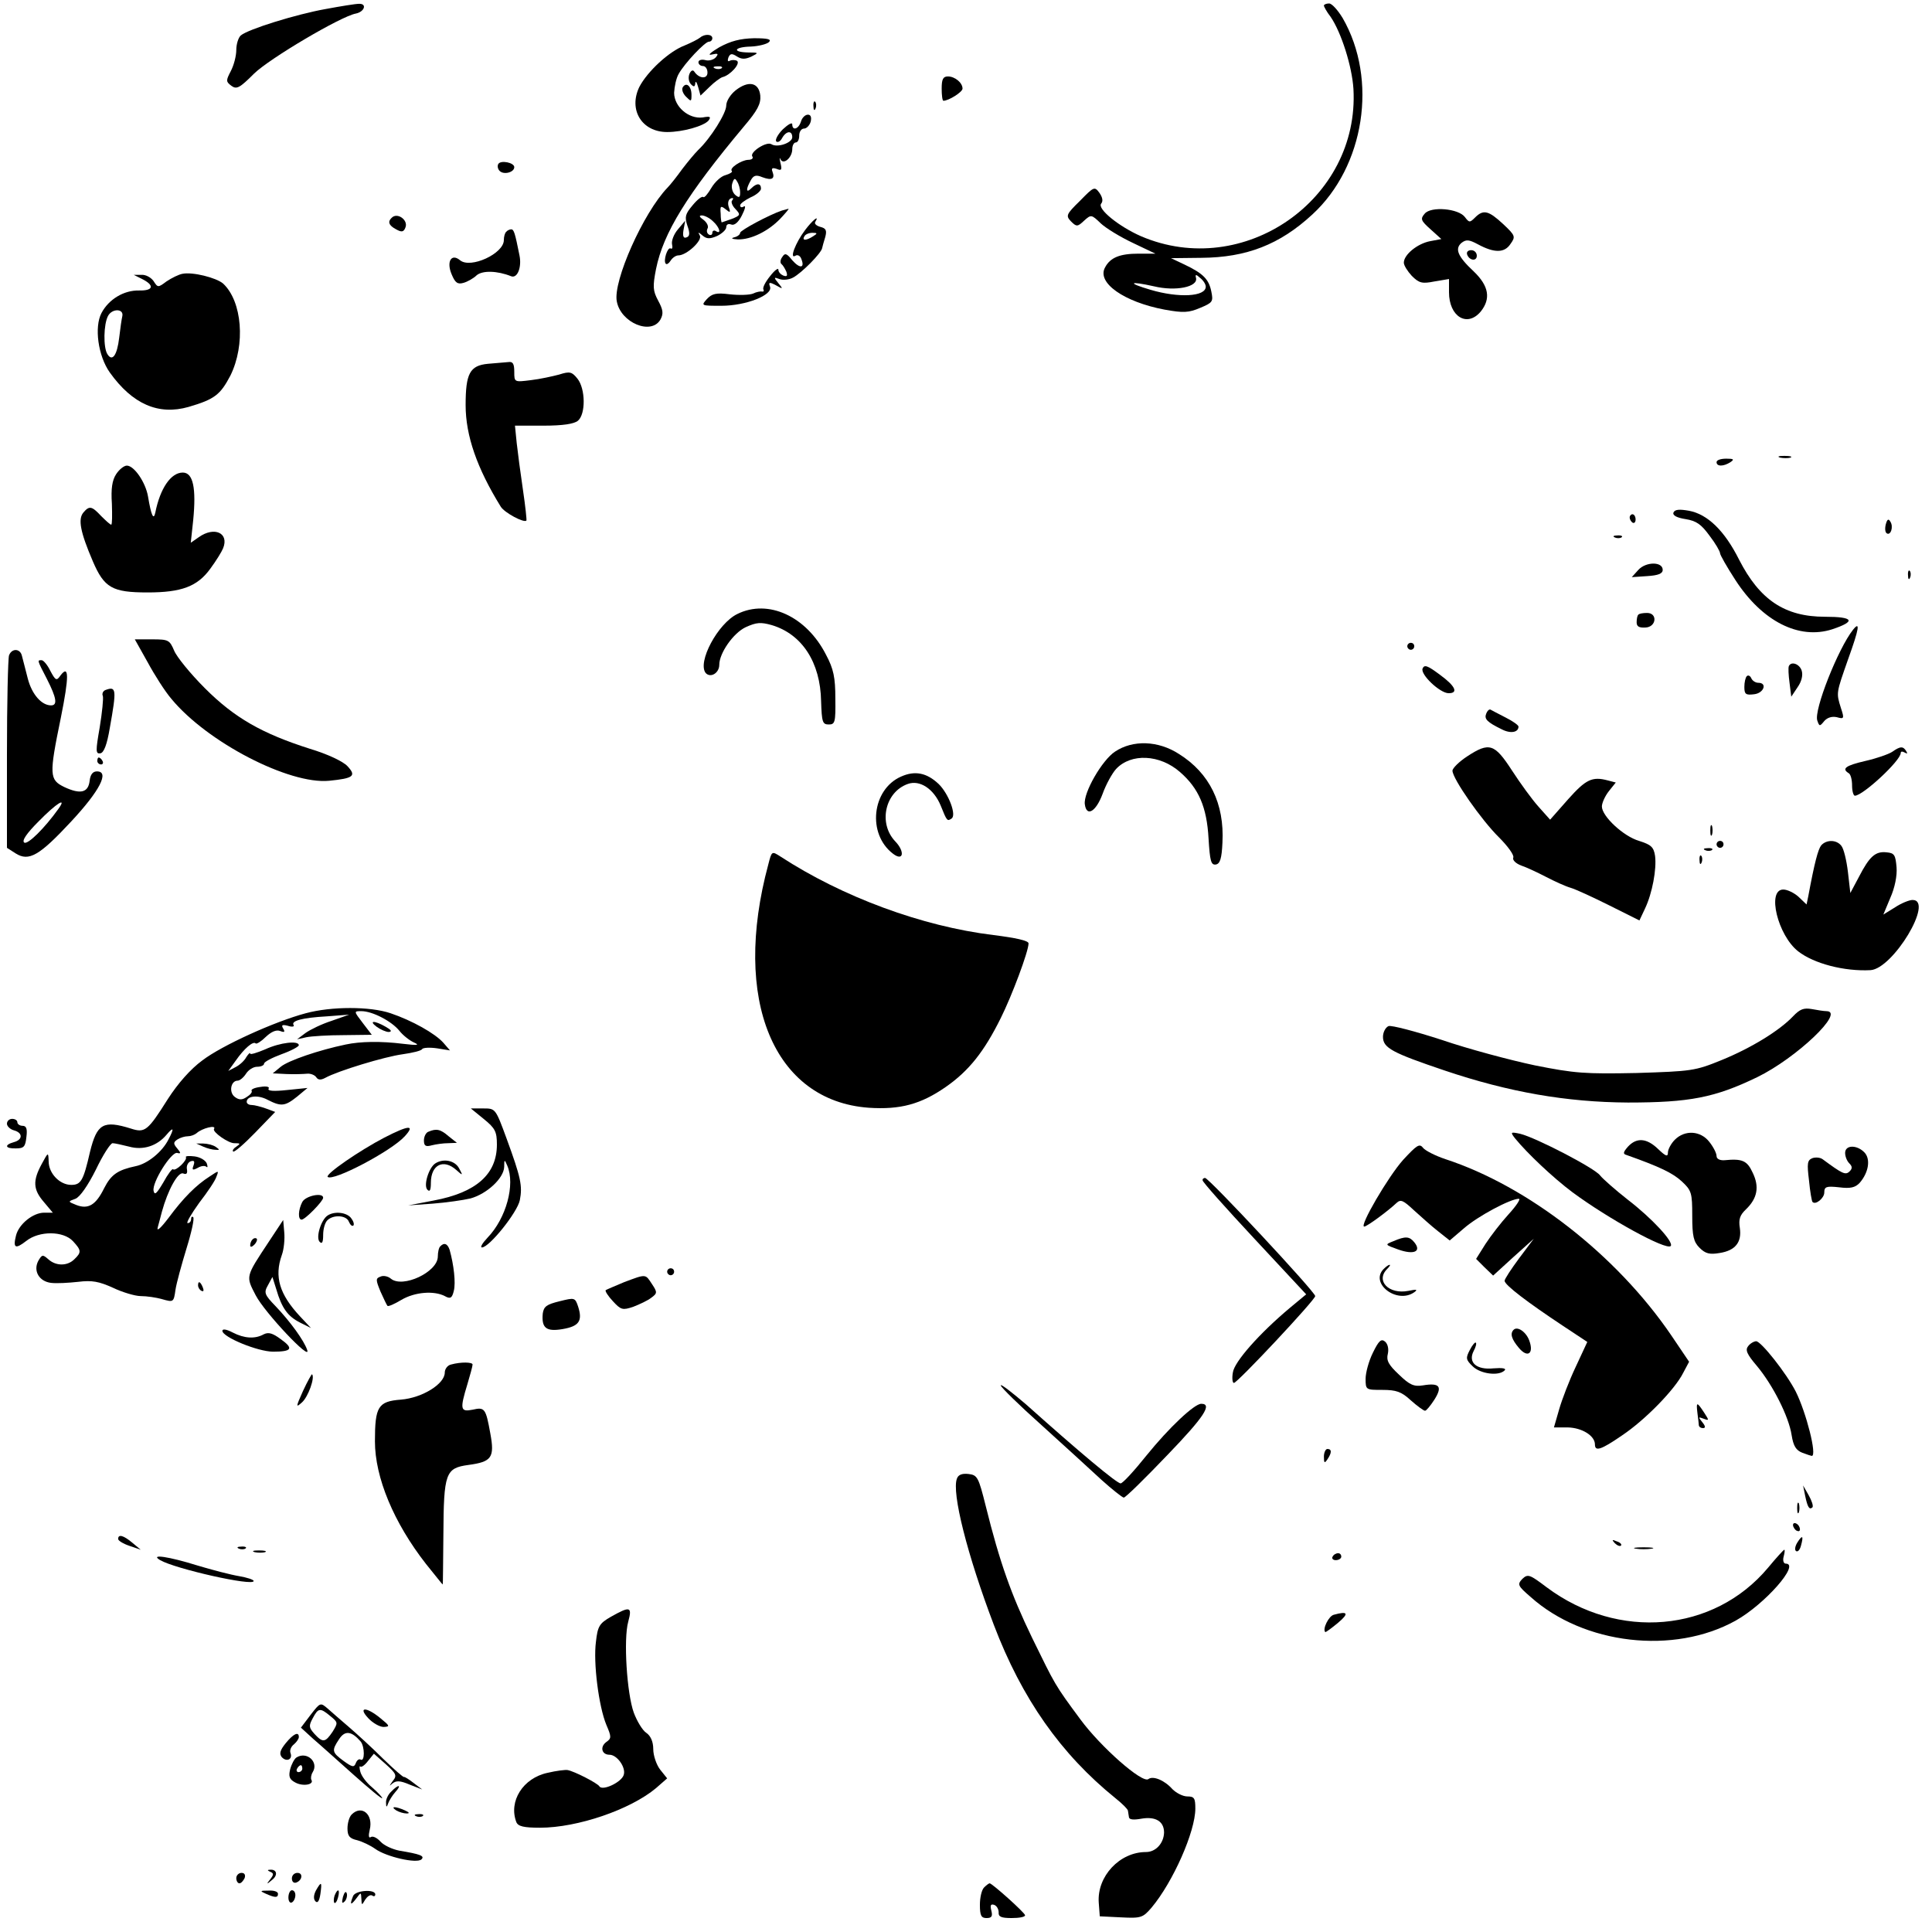 <?xml version="1.0" standalone="no"?>
<!DOCTYPE svg PUBLIC "-//W3C//DTD SVG 20010904//EN"
 "http://www.w3.org/TR/2001/REC-SVG-20010904/DTD/svg10.dtd">
<svg version="1.0" xmlns="http://www.w3.org/2000/svg"
 width="556pt" height="554pt" viewBox="0 0 556 554"
 preserveAspectRatio="xMidYMid meet">

<g transform="translate(0,554) scale(0.1,-0.1)"
fill="#000000" stroke="none">
<path d="M937 5514 c-84 -15 -223 -58 -244 -76 -7 -6 -13 -25 -13 -42 0 -17
-7 -44 -16 -61 -14 -27 -14 -30 2 -42 15 -11 24 -6 65 35 45 44 250 165 293
173 25 5 33 29 9 28 -10 0 -53 -7 -96 -15z"/>
<path d="M3810 5524 c0 -3 8 -18 19 -32 31 -45 62 -143 66 -208 18 -318 -316
-550 -611 -424 -64 28 -127 79 -115 94 6 7 4 18 -5 31 -14 19 -16 18 -56 -23
-40 -39 -41 -43 -26 -59 16 -16 19 -16 38 2 20 18 21 18 48 -8 15 -14 56 -39
92 -56 l65 -31 -48 0 c-54 0 -82 -11 -97 -40 -24 -44 55 -99 171 -121 55 -10
70 -9 103 5 36 15 38 18 32 47 -7 35 -23 52 -78 78 l-38 18 88 1 c129 1 225
38 319 125 150 138 189 388 87 565 -14 23 -31 42 -39 42 -8 0 -15 -3 -15 -6z
m-340 -809 c0 -29 -78 -33 -159 -9 -68 20 -62 26 10 10 62 -15 127 -2 121 24
-3 11 0 11 12 0 9 -7 16 -18 16 -25z"/>
<path d="M2015 5432 c-6 -5 -26 -15 -45 -23 -45 -17 -107 -75 -130 -119 -32
-66 7 -130 80 -130 45 0 105 17 119 33 8 11 5 13 -17 9 -40 -5 -82 31 -82 71
1 18 6 42 13 54 17 31 76 93 87 93 6 0 10 5 10 10 0 12 -22 13 -35 2z"/>
<path d="M2070 5404 c-25 -15 -35 -24 -22 -21 18 4 21 3 12 -8 -6 -7 -20 -11
-30 -8 -11 3 -20 0 -20 -6 0 -6 6 -11 13 -11 7 0 13 -8 13 -19 0 -19 -24 -18
-38 3 -4 6 -10 3 -14 -7 -4 -10 -2 -23 5 -30 8 -8 11 -7 12 4 1 7 4 3 8 -11
l7 -25 26 25 c14 14 31 26 37 28 22 5 53 39 42 47 -6 3 -15 3 -21 0 -5 -3 -7
0 -4 9 5 12 10 13 24 4 14 -9 24 -9 42 -1 22 11 22 12 -9 12 -48 1 -40 16 8
17 22 1 46 7 52 13 8 8 -3 11 -43 11 -40 -1 -67 -8 -100 -26z m7 -60 c-3 -3
-12 -4 -19 -1 -8 3 -5 6 6 6 11 1 17 -2 13 -5z"/>
<path d="M2710 5285 c0 -19 2 -35 5 -35 15 0 55 25 55 35 0 17 -22 35 -42 35
-14 0 -18 -8 -18 -35z"/>
<path d="M1965 5289 c-4 -6 0 -18 9 -27 15 -15 16 -15 16 5 0 25 -15 38 -25
22z"/>
<path d="M2117 5280 c-15 -12 -27 -31 -27 -44 0 -22 -45 -94 -81 -128 -10 -10
-30 -34 -46 -55 -15 -21 -34 -45 -42 -53 -70 -73 -157 -269 -146 -327 11 -62
100 -99 126 -52 9 17 7 28 -7 54 -15 28 -16 40 -6 91 21 104 89 214 252 409
40 47 50 66 48 90 -4 38 -34 44 -71 15z"/>
<path d="M2341 5234 c0 -11 3 -14 6 -6 3 7 2 16 -1 19 -3 4 -6 -2 -5 -13z"/>
<path d="M2305 5190 c-7 -22 -25 -27 -25 -8 0 7 -12 0 -27 -14 -15 -15 -23
-31 -19 -35 4 -4 12 0 17 10 12 21 29 22 29 2 0 -16 -43 -31 -60 -20 -14 9
-63 -23 -55 -35 4 -6 -2 -10 -12 -10 -20 -1 -55 -24 -47 -32 3 -3 -5 -8 -18
-12 -13 -3 -31 -20 -41 -37 -10 -17 -20 -29 -23 -26 -4 3 -17 -7 -31 -24 -21
-25 -23 -33 -15 -58 8 -22 7 -31 -2 -34 -9 -4 -12 3 -9 21 l5 27 -21 -25 c-12
-14 -19 -33 -17 -43 2 -9 1 -15 -4 -12 -9 5 -22 -36 -14 -44 3 -3 9 1 14 9 5
8 15 15 22 15 24 0 70 43 62 57 -6 11 -5 11 8 0 12 -10 21 -10 42 -1 14 7 26
18 26 25 0 8 6 11 14 8 9 -4 21 6 31 26 9 18 12 29 6 26 -6 -4 -11 -3 -11 3 0
5 14 15 30 23 17 7 30 19 30 25 0 16 -12 17 -28 1 -15 -15 -16 -3 -2 22 8 15
15 18 34 10 27 -10 37 -5 29 16 -4 10 0 12 12 8 14 -6 16 -3 11 17 -3 13 -3
18 0 11 8 -18 34 4 34 29 0 11 5 19 10 19 6 0 10 9 10 20 0 11 6 20 14 20 7 0
16 9 19 20 3 13 0 20 -8 20 -8 0 -17 -9 -20 -20z m-175 -204 c0 -15 -3 -16
-14 -7 -8 7 -12 21 -9 32 5 16 8 18 14 7 5 -7 9 -21 9 -32z m-23 -23 c-4 -3 0
-15 9 -24 16 -17 15 -19 -10 -29 -15 -5 -28 -10 -29 -10 -1 0 -3 11 -3 25 -2
22 0 24 14 13 13 -11 15 -10 10 4 -6 15 -1 28 10 28 3 0 2 -3 -1 -7z m-55 -60
c19 -17 25 -39 8 -28 -5 3 -10 1 -10 -5 0 -6 -5 -8 -10 -5 -6 4 -7 11 -4 17 4
6 -1 17 -11 25 -13 9 -14 13 -5 13 7 0 22 -7 32 -17z"/>
<path d="M1434 5068 c-3 -5 -2 -14 4 -20 12 -12 42 -4 42 11 0 13 -39 21 -46
9z"/>
<path d="M2250 4934 c-36 -12 -120 -57 -120 -64 0 -5 -8 -11 -17 -13 -11 -3
-6 -5 10 -6 38 -1 87 23 122 59 16 17 27 30 24 29 -2 0 -11 -3 -19 -5z"/>
<path d="M4100 4925 c-13 -15 -11 -20 17 -45 l31 -28 -32 -6 c-37 -7 -76 -39
-76 -62 0 -8 11 -25 23 -38 21 -21 30 -23 65 -16 l42 7 0 -38 c0 -70 52 -102
91 -56 30 37 24 74 -20 116 -46 43 -55 65 -35 82 13 10 21 10 47 -4 48 -26 77
-25 94 1 15 21 14 24 -21 57 -42 39 -57 43 -81 19 -15 -15 -17 -15 -29 1 -18
25 -98 32 -116 10z"/>
<path d="M1127 4913 c-12 -11 -8 -22 13 -33 16 -9 22 -8 27 6 8 21 -24 44 -40
27z"/>
<path d="M2317 4878 c-28 -37 -46 -85 -28 -74 6 4 14 0 17 -9 11 -27 -4 -29
-26 -4 -16 20 -21 22 -29 9 -6 -8 -6 -17 -2 -20 4 -3 10 -13 14 -22 4 -12 2
-15 -9 -11 -7 3 -14 10 -14 17 0 6 -11 -2 -24 -19 -13 -16 -22 -33 -19 -38 2
-4 1 -7 -4 -6 -4 1 -16 -1 -26 -6 -10 -4 -40 -5 -67 -2 -39 5 -51 2 -66 -14
-17 -19 -16 -19 42 -19 71 0 149 31 140 55 -5 13 -2 14 17 4 21 -12 21 -11 7
6 -14 17 -13 18 3 12 10 -4 28 -2 39 4 25 13 82 71 84 85 1 5 5 19 9 32 5 19
2 25 -14 29 -11 3 -18 9 -15 14 14 23 -8 5 -29 -23z m23 -18 c-20 -13 -33 -13
-25 0 3 6 14 10 23 10 15 0 15 -2 2 -10z"/>
<path d="M1457 4873 c-4 -3 -7 -14 -7 -24 0 -39 -96 -83 -126 -58 -25 21 -40
-4 -24 -41 10 -24 17 -29 34 -24 11 3 29 13 38 22 17 14 59 13 99 -3 18 -7 31
26 24 60 -13 65 -16 75 -24 75 -4 0 -11 -3 -14 -7z"/>
<path d="M4222 4808 c6 -18 28 -21 28 -4 0 9 -7 16 -16 16 -9 0 -14 -5 -12
-12z"/>
<path d="M525 4752 c-11 -2 -31 -12 -46 -22 -24 -18 -25 -18 -37 1 -7 10 -22
19 -35 18 l-22 0 22 -11 c39 -19 35 -35 -7 -34 -43 1 -87 -25 -108 -65 -21
-40 -10 -123 24 -171 65 -91 140 -124 227 -99 75 22 91 35 120 90 44 89 34
214 -21 265 -20 17 -88 34 -117 28z m-173 -122 c-2 -8 -6 -36 -9 -62 -6 -51
-20 -70 -34 -47 -12 19 -11 86 2 110 12 22 46 21 41 -1z"/>
<path d="M1404 4493 c-52 -5 -64 -28 -64 -119 0 -88 33 -182 101 -292 11 -18
68 -48 74 -40 1 2 -3 41 -10 88 -7 47 -15 108 -18 135 l-5 50 82 0 c56 0 88 5
99 14 23 19 22 92 -1 121 -16 20 -22 22 -53 12 -19 -5 -55 -13 -81 -16 -48 -6
-48 -6 -48 24 0 23 -4 30 -17 28 -10 -1 -37 -3 -59 -5z"/>
<path d="M5123 4223 c9 -2 23 -2 30 0 6 3 -1 5 -18 5 -16 0 -22 -2 -12 -5z"/>
<path d="M4940 4210 c0 -13 20 -13 40 0 12 8 9 10 -12 10 -16 0 -28 -4 -28
-10z"/>
<path d="M334 4175 c-11 -17 -15 -41 -12 -85 1 -33 1 -60 -2 -60 -3 0 -16 12
-29 25 -27 29 -34 30 -51 10 -16 -19 -9 -56 27 -140 33 -77 56 -90 158 -90 97
0 143 17 180 68 17 23 33 49 37 59 18 44 -25 64 -70 32 l-23 -16 7 65 c9 92 0
137 -30 137 -34 0 -65 -45 -79 -115 -5 -24 -12 -8 -21 46 -7 41 -40 89 -61 89
-8 0 -22 -11 -31 -25z"/>
<path d="M4816 4065 c-3 -8 9 -15 35 -19 31 -5 45 -15 69 -48 17 -22 30 -45
30 -50 0 -5 20 -40 44 -77 77 -119 183 -173 279 -142 69 23 62 36 -21 36 -116
0 -188 49 -247 164 -42 84 -91 131 -144 141 -28 5 -41 4 -45 -5z"/>
<path d="M4690 4051 c0 -6 4 -12 8 -15 5 -3 9 1 9 9 0 8 -4 15 -9 15 -4 0 -8
-4 -8 -9z"/>
<path d="M5427 4031 c-3 -12 -2 -23 3 -26 11 -7 20 19 10 34 -5 9 -9 7 -13 -8z"/>
<path d="M4648 3993 c7 -3 16 -2 19 1 4 3 -2 6 -13 5 -11 0 -14 -3 -6 -6z"/>
<path d="M4715 3900 l-19 -21 44 3 c32 2 45 7 45 18 0 24 -48 24 -70 0z"/>
<path d="M5491 3884 c0 -11 3 -14 6 -6 3 7 2 16 -1 19 -3 4 -6 -2 -5 -13z"/>
<path d="M2122 3773 c-56 -27 -116 -139 -91 -170 14 -15 39 0 39 24 0 33 40
91 76 108 31 14 43 15 75 6 87 -26 140 -107 142 -219 2 -60 4 -67 22 -67 18 0
20 6 19 75 0 60 -5 85 -27 126 -56 110 -166 161 -255 117z"/>
<path d="M4715 3771 c-3 -2 -5 -12 -5 -22 0 -12 7 -16 25 -15 32 1 36 42 5 42
-12 0 -23 -2 -25 -5z"/>
<path d="M5333 3728 c-43 -54 -114 -233 -103 -262 6 -17 7 -17 20 -1 9 10 22
14 36 11 21 -6 22 -4 12 26 -14 45 -14 42 21 142 31 86 35 110 14 84z"/>
<path d="M425 3634 c20 -37 50 -84 68 -105 103 -125 339 -247 454 -236 71 7
79 14 53 42 -13 14 -58 35 -108 50 -138 44 -217 89 -302 174 -42 42 -82 91
-89 109 -13 30 -16 32 -63 32 l-50 0 37 -66z"/>
<path d="M4050 3680 c0 -5 5 -10 10 -10 6 0 10 5 10 10 0 6 -4 10 -10 10 -5 0
-10 -4 -10 -10z"/>
<path d="M26 3654 c-3 -9 -6 -137 -6 -285 l0 -269 25 -16 c38 -24 68 -7 160
92 82 88 111 144 74 144 -12 0 -19 -9 -21 -27 -4 -34 -26 -40 -73 -18 -43 21
-44 34 -10 199 24 119 24 155 -1 122 -11 -16 -14 -15 -29 13 -8 17 -20 31 -25
31 -13 0 -14 2 15 -54 28 -55 31 -76 12 -76 -27 0 -55 31 -67 77 -7 26 -14 56
-17 66 -5 21 -29 22 -37 1z m142 -442 c-40 -56 -88 -103 -98 -97 -8 5 6 26 41
61 52 53 83 72 57 36z"/>
<path d="M4094 3616 c-7 -17 50 -71 75 -71 29 0 19 21 -25 53 -36 27 -45 30
-50 18z"/>
<path d="M5148 3623 c-2 -5 -1 -26 2 -48 l5 -40 18 27 c12 17 16 35 12 48 -6
19 -30 28 -37 13z"/>
<path d="M5027 3594 c-4 -4 -7 -18 -7 -31 0 -21 4 -24 28 -21 28 3 39 33 12
33 -8 0 -17 6 -20 13 -3 7 -9 10 -13 6z"/>
<path d="M303 3554 c-7 -3 -10 -11 -7 -17 2 -7 -2 -47 -9 -90 -12 -69 -12 -77
2 -75 10 2 19 25 27 73 20 112 19 121 -13 109z"/>
<path d="M4277 3486 c-6 -15 2 -24 45 -45 25 -13 48 -9 48 8 0 4 -17 16 -37
26 -21 11 -41 21 -44 23 -4 1 -9 -4 -12 -12z"/>
<path d="M3209 3377 c-37 -24 -92 -119 -87 -152 5 -37 32 -21 51 30 10 28 28
60 39 72 43 46 126 42 184 -9 54 -47 77 -101 82 -191 4 -65 7 -77 21 -75 12 2
17 17 19 63 6 112 -37 200 -125 255 -60 39 -133 41 -184 7z"/>
<path d="M4222 3363 c-23 -15 -42 -34 -42 -41 0 -23 84 -143 134 -192 25 -25
44 -51 41 -58 -3 -7 7 -17 23 -23 15 -5 47 -20 72 -33 25 -13 56 -27 70 -31
14 -4 64 -27 112 -51 l86 -43 16 34 c21 44 34 114 29 152 -4 26 -12 32 -46 43
-45 13 -107 71 -107 99 0 10 9 30 20 44 l20 25 -23 6 c-45 12 -63 3 -114 -54
l-52 -59 -33 37 c-19 21 -53 68 -77 105 -50 77 -65 82 -129 40z"/>
<path d="M5445 3376 c-11 -7 -46 -19 -77 -26 -56 -13 -69 -22 -48 -35 6 -3 10
-19 10 -36 0 -16 4 -29 8 -29 23 0 132 101 132 123 0 5 5 5 12 1 7 -4 8 -3 4
4 -9 15 -17 15 -41 -2z"/>
<path d="M280 3350 c0 -5 5 -10 11 -10 5 0 7 5 4 10 -3 6 -8 10 -11 10 -2 0
-4 -4 -4 -10z"/>
<path d="M2593 3305 c-84 -37 -98 -165 -23 -222 30 -23 35 6 6 36 -49 52 -29
142 37 165 34 12 74 -14 94 -62 18 -45 19 -46 31 -38 16 9 -8 72 -37 100 -34
32 -68 39 -108 21z"/>
<path d="M4922 3150 c0 -14 2 -19 5 -12 2 6 2 18 0 25 -3 6 -5 1 -5 -13z"/>
<path d="M4940 3110 c0 -5 5 -10 10 -10 6 0 10 5 10 10 0 6 -4 10 -10 10 -5 0
-10 -4 -10 -10z"/>
<path d="M5241 3107 c-9 -12 -19 -49 -37 -146 l-5 -24 -23 22 c-12 11 -32 21
-44 21 -48 0 -16 -132 43 -178 45 -35 132 -58 208 -54 65 4 184 202 121 202
-9 0 -32 -9 -50 -21 l-34 -21 20 48 c13 29 20 64 18 88 -3 35 -6 41 -28 43
-33 4 -50 -12 -80 -70 l-25 -47 -7 61 c-4 33 -12 67 -19 75 -14 18 -43 18 -58
1z"/>
<path d="M4908 3093 c7 -3 16 -2 19 1 4 3 -2 6 -13 5 -11 0 -14 -3 -6 -6z"/>
<path d="M2211 3052 c-105 -389 15 -680 289 -700 91 -6 150 10 222 60 66 46
110 101 158 198 32 64 80 192 80 215 0 8 -37 16 -101 24 -206 25 -435 110
-613 226 -25 16 -25 16 -35 -23z"/>
<path d="M4891 3064 c0 -11 3 -14 6 -6 3 7 2 16 -1 19 -3 4 -6 -2 -5 -13z"/>
<path d="M880 2624 c-90 -24 -242 -93 -298 -136 -34 -25 -70 -66 -99 -111 -58
-92 -66 -98 -106 -85 -80 25 -98 14 -118 -67 -19 -83 -26 -95 -54 -95 -33 0
-65 33 -65 68 -1 27 -1 27 -20 -8 -26 -48 -25 -73 6 -109 l26 -31 -25 0 c-32
0 -73 -33 -81 -66 -9 -36 -2 -40 30 -15 37 29 106 29 134 -1 24 -26 25 -32 4
-52 -20 -20 -53 -20 -75 0 -16 14 -18 14 -29 -5 -15 -29 3 -59 37 -63 16 -2
50 0 78 3 40 5 60 1 100 -17 27 -13 64 -24 80 -24 17 0 45 -4 62 -9 32 -9 33
-9 38 27 3 20 18 74 32 120 14 45 23 86 19 89 -3 3 -6 1 -6 -5 0 -7 -4 -12
-10 -12 -5 0 10 26 33 58 24 31 47 65 50 76 7 18 7 18 -20 0 -39 -25 -75 -61
-118 -119 -22 -29 -35 -41 -31 -27 3 12 9 32 12 45 17 62 46 115 61 110 10 -4
13 0 11 12 -2 10 3 20 11 23 10 3 12 0 8 -12 -5 -13 -3 -15 12 -7 10 6 21 7
25 3 4 -3 4 1 1 10 -4 9 -19 18 -35 20 -16 2 -27 1 -25 -2 5 -9 -30 -42 -37
-35 -2 3 -15 -14 -28 -38 -19 -32 -25 -38 -28 -24 -5 24 51 113 68 109 11 -3
11 0 0 13 -12 14 -11 18 1 26 8 5 21 9 30 9 8 0 19 4 25 9 15 14 58 25 50 12
-6 -8 42 -42 59 -41 17 0 18 -1 5 -10 -8 -5 -12 -11 -9 -14 3 -3 31 21 63 54
l58 60 -27 10 c-14 5 -33 10 -41 10 -8 0 -14 4 -14 9 0 17 32 21 60 6 39 -20
50 -19 85 9 l30 25 -59 -6 c-37 -4 -57 -3 -53 4 4 5 -6 8 -23 5 -17 -2 -28 -7
-26 -11 3 -4 -4 -12 -14 -18 -13 -9 -22 -9 -34 0 -18 13 -12 47 8 47 6 0 17 9
24 20 7 11 21 20 32 20 11 0 20 4 20 9 0 5 23 17 50 27 28 10 50 22 50 26 0
14 -54 8 -97 -12 -24 -10 -43 -16 -43 -12 0 4 -5 -1 -11 -10 -5 -10 -19 -23
-31 -29 l-21 -11 21 29 c25 36 51 58 58 50 3 -2 16 6 29 19 16 15 30 21 41 17
13 -5 15 -3 9 7 -6 10 -3 12 13 8 12 -4 20 -3 17 2 -8 12 24 21 95 25 l65 5
-51 -18 c-28 -9 -61 -25 -75 -35 l-24 -18 27 6 c15 3 63 6 107 6 l81 1 -26 34
c-26 34 -26 34 -4 34 32 0 87 -29 109 -56 10 -13 29 -28 42 -34 18 -8 11 -9
-31 -4 -64 8 -123 7 -165 -2 -77 -16 -165 -46 -187 -64 l-23 -19 40 -2 c22 -1
48 0 59 1 10 1 22 -4 26 -10 5 -8 13 -9 26 -2 36 20 171 61 223 68 28 4 54 10
56 15 3 4 22 5 43 2 l37 -6 -19 22 c-24 27 -90 64 -152 85 -59 20 -170 20
-244 0z m-395 -363 c-18 -36 -60 -70 -94 -77 -52 -11 -71 -24 -91 -63 -24 -49
-46 -62 -80 -49 -25 10 -25 10 -3 18 13 5 36 38 59 84 20 42 42 76 48 76 6 0
28 -5 48 -10 40 -11 80 2 107 34 21 25 23 19 6 -13z"/>
<path d="M5160 2615 c-39 -41 -120 -91 -206 -126 -76 -31 -86 -32 -244 -37
-149 -3 -178 -1 -293 22 -71 15 -191 47 -267 73 -77 25 -146 43 -154 40 -9 -4
-16 -18 -16 -31 0 -32 27 -46 178 -97 184 -62 350 -91 527 -92 177 0 250 14
372 73 113 55 255 190 199 190 -7 0 -26 3 -42 6 -23 4 -34 0 -54 -21z"/>
<path d="M1084 2585 c11 -8 27 -15 35 -15 10 1 7 6 -9 15 -33 19 -50 18 -26 0z"/>
<path d="M1393 2319 c32 -26 37 -36 37 -73 0 -85 -59 -138 -182 -161 l-73 -14
70 5 c39 3 88 10 109 15 47 13 96 58 97 91 0 22 1 22 9 3 23 -54 -3 -151 -57
-207 -15 -16 -22 -28 -16 -28 21 0 102 101 109 136 8 41 3 65 -38 177 -32 87
-32 87 -67 87 l-36 0 38 -31z"/>
<path d="M20 2306 c0 -7 9 -16 20 -19 26 -7 26 -27 0 -34 -29 -8 -25 -19 6
-18 23 0 27 5 30 33 3 23 0 32 -11 32 -8 0 -15 5 -15 10 0 6 -7 10 -15 10 -8
0 -15 -6 -15 -14z"/>
<path d="M1106 2266 c-71 -37 -170 -105 -163 -113 15 -14 183 74 222 117 31
34 11 32 -59 -4z"/>
<path d="M1233 2283 c-7 -2 -13 -14 -13 -25 0 -16 5 -19 23 -14 12 3 33 6 47
6 l25 1 -24 19 c-23 20 -35 23 -58 13z"/>
<path d="M4360 2264 c35 -43 109 -113 165 -155 104 -77 270 -168 283 -155 10
11 -54 80 -123 133 -37 29 -73 61 -80 70 -15 21 -185 109 -230 120 -28 6 -29
5 -15 -13z"/>
<path d="M4820 2260 c-11 -11 -20 -28 -20 -37 0 -13 -6 -11 -28 10 -33 32 -62
34 -87 7 -14 -16 -15 -21 -4 -24 96 -34 133 -52 159 -76 28 -26 30 -33 30 -99
0 -59 4 -75 21 -92 17 -17 29 -20 58 -15 45 7 64 31 58 72 -4 25 0 37 18 54
32 31 39 64 19 105 -16 35 -30 41 -81 36 -14 -1 -23 4 -23 12 0 8 -9 26 -21
41 -25 32 -70 35 -99 6z"/>
<path d="M585 2240 c11 -5 27 -9 35 -9 13 -1 13 0 0 9 -8 5 -24 9 -35 9 l-20
0 20 -9z"/>
<path d="M4038 2202 c-43 -48 -127 -192 -112 -192 8 0 70 46 93 68 12 11 19 8
50 -21 20 -18 51 -46 69 -60 l34 -27 41 35 c40 35 134 85 158 85 6 0 -7 -20
-29 -44 -22 -24 -52 -63 -67 -86 l-27 -43 24 -24 25 -24 58 53 59 53 -42 -56
c-23 -31 -42 -60 -42 -65 0 -12 66 -62 167 -129 l71 -47 -33 -71 c-19 -40 -40
-95 -48 -123 l-15 -52 40 0 c41 -1 78 -24 78 -49 0 -21 17 -16 78 26 66 44
152 132 176 180 l17 32 -52 77 c-157 230 -411 428 -649 506 -30 10 -59 25 -65
33 -10 13 -18 7 -57 -35z"/>
<path d="M5310 2222 c0 -10 5 -23 12 -30 9 -9 9 -15 1 -23 -12 -12 -21 -7 -78
35 -7 5 -20 6 -29 3 -15 -6 -16 -15 -10 -64 3 -32 8 -60 10 -62 9 -10 34 11
34 27 0 17 6 19 43 15 32 -4 46 -1 59 13 26 30 32 69 13 88 -22 22 -55 21 -55
-2z"/>
<path d="M1253 2192 c-19 -12 -35 -64 -23 -76 7 -7 10 -1 10 20 0 52 36 70 73
37 19 -17 20 -17 8 5 -12 22 -44 29 -68 14z"/>
<path d="M3461 2143 c0 -5 67 -80 149 -168 l149 -160 -47 -39 c-87 -73 -160
-155 -164 -186 -3 -17 -1 -30 3 -30 10 0 234 239 234 250 0 12 -306 340 -317
340 -4 0 -8 -3 -7 -7z"/>
<path d="M870 2081 c-12 -23 -13 -51 -2 -51 10 0 62 53 62 63 0 16 -50 6 -60
-12z"/>
<path d="M943 2042 c-19 -12 -35 -64 -23 -76 7 -7 10 -1 10 20 0 17 5 35 12
42 17 17 55 15 62 -4 4 -9 9 -14 13 -11 3 4 0 13 -7 22 -13 16 -47 20 -67 7z"/>
<path d="M774 1967 c-68 -103 -67 -99 -38 -155 26 -50 161 -193 148 -157 -9
27 -49 82 -91 126 -32 33 -34 39 -22 60 l13 24 11 -35 c16 -55 33 -78 68 -96
l32 -16 -31 33 c-60 64 -75 115 -53 177 6 16 9 46 7 66 l-3 35 -41 -62z"/>
<path d="M727 1973 c-4 -3 -7 -11 -7 -17 0 -6 5 -5 12 2 6 6 9 14 7 17 -3 3
-9 2 -12 -2z"/>
<path d="M4010 1968 c-25 -10 -25 -10 14 -24 45 -16 68 -6 46 21 -14 17 -25
18 -60 3z"/>
<path d="M1267 1953 c-4 -3 -7 -17 -7 -29 0 -45 -101 -92 -135 -64 -8 7 -22
10 -30 6 -14 -5 -14 -9 0 -43 9 -20 18 -39 20 -41 2 -3 20 5 40 17 39 23 94
27 125 11 16 -9 21 -6 26 15 6 23 0 75 -12 118 -6 18 -16 22 -27 10z"/>
<path d="M3982 1888 c-41 -41 38 -102 88 -67 11 8 7 9 -17 4 -56 -11 -95 29
-61 63 7 7 10 12 7 12 -3 0 -10 -5 -17 -12z"/>
<path d="M1920 1880 c0 -5 5 -10 10 -10 6 0 10 5 10 10 0 6 -4 10 -10 10 -5 0
-10 -4 -10 -10z"/>
<path d="M1796 1850 c-26 -11 -50 -21 -53 -23 -2 -3 7 -17 21 -32 23 -25 28
-26 58 -16 18 7 42 18 52 26 18 13 18 16 2 40 -19 29 -16 29 -80 5z"/>
<path d="M570 1841 c0 -6 4 -13 10 -16 6 -3 7 1 4 9 -7 18 -14 21 -14 7z"/>
<path d="M1610 1795 c-37 -9 -45 -15 -48 -35 -4 -42 10 -53 57 -45 47 8 58 23
45 64 -9 27 -10 27 -54 16z"/>
<path d="M640 1710 c0 -18 102 -60 146 -60 54 0 60 9 22 36 -23 17 -35 21 -49
14 -25 -14 -56 -12 -89 5 -19 10 -30 11 -30 5z"/>
<path d="M4356 1713 c-11 -11 -6 -27 15 -52 25 -30 44 -17 30 21 -9 25 -34 42
-45 31z"/>
<path d="M3951 1647 c-12 -24 -21 -58 -21 -75 0 -32 1 -32 48 -32 40 0 55 -5
82 -30 18 -16 37 -30 41 -30 4 0 16 15 27 32 24 38 15 49 -33 41 -26 -4 -38 1
-69 31 -30 28 -37 41 -32 60 3 14 0 28 -8 35 -11 9 -18 3 -35 -32z"/>
<path d="M4230 1655 c-12 -23 -12 -28 8 -47 22 -22 75 -29 92 -12 6 6 -6 8
-32 6 -49 -5 -74 17 -57 50 6 11 9 22 6 24 -2 2 -10 -7 -17 -21z"/>
<path d="M5031 1666 c-9 -11 -4 -23 25 -57 46 -55 92 -146 100 -199 5 -32 13
-44 31 -51 13 -5 26 -9 27 -9 16 0 -16 125 -46 185 -27 53 -100 145 -114 145
-6 0 -17 -6 -23 -14z"/>
<path d="M1298 1613 c-10 -2 -18 -13 -18 -23 0 -33 -65 -73 -126 -78 -66 -5
-75 -20 -75 -120 0 -104 54 -234 147 -353 26 -32 47 -59 48 -59 1 0 1 64 2
143 1 178 6 192 72 201 67 9 76 21 63 91 -13 72 -16 76 -51 68 -35 -7 -37 1
-15 73 8 27 15 52 15 57 0 7 -33 8 -62 0z"/>
<path d="M872 1537 c-21 -47 -21 -49 -3 -33 18 16 38 72 29 81 -1 1 -13 -20
-26 -48z"/>
<path d="M2880 1553 c0 -5 53 -57 118 -115 64 -58 142 -129 172 -157 30 -27
59 -50 64 -51 5 0 61 55 126 123 105 109 130 147 97 147 -20 0 -93 -69 -157
-148 -36 -45 -69 -81 -75 -81 -10 -1 -121 92 -273 228 -40 34 -72 59 -72 54z"/>
<path d="M4885 1473 c2 -16 4 -31 4 -35 1 -5 6 -8 12 -8 8 0 7 6 -2 17 -12 15
-12 16 4 10 16 -6 16 -5 1 18 -21 32 -23 31 -19 -2z"/>
<path d="M3810 1348 c0 -19 2 -20 10 -8 13 19 13 30 0 30 -5 0 -10 -10 -10
-22z"/>
<path d="M2754 1285 c-16 -40 30 -221 106 -421 81 -213 193 -372 350 -499 19
-15 36 -32 36 -36 1 -5 2 -14 3 -19 1 -7 14 -8 36 -4 41 7 65 -8 65 -40 -1
-31 -24 -56 -52 -56 -76 0 -141 -70 -136 -145 l3 -40 61 -3 c58 -3 63 -1 88
28 62 74 126 219 126 285 0 30 -3 35 -23 35 -13 0 -32 10 -43 21 -23 26 -56
39 -69 29 -17 -14 -138 93 -196 172 -74 100 -72 98 -139 235 -60 124 -93 217
-133 378 -21 84 -24 90 -50 93 -18 2 -29 -2 -33 -13z"/>
<path d="M5195 1235 c7 -33 12 -41 21 -33 3 4 -2 19 -11 35 l-16 28 6 -30z"/>
<path d="M5172 1200 c0 -14 2 -19 5 -12 2 6 2 18 0 25 -3 6 -5 1 -5 -13z"/>
<path d="M5160 1151 c0 -5 5 -13 10 -16 6 -3 10 -2 10 4 0 5 -4 13 -10 16 -5
3 -10 2 -10 -4z"/>
<path d="M340 1111 c0 -5 15 -14 33 -20 l32 -11 -24 20 c-25 21 -41 26 -41 11z"/>
<path d="M5172 1100 c-6 -10 -8 -21 -3 -24 5 -3 11 4 14 16 8 29 4 32 -11 8z"/>
<path d="M4647 1099 c7 -7 15 -10 18 -7 3 3 -2 9 -12 12 -14 6 -15 5 -6 -5z"/>
<path d="M688 1083 c7 -3 16 -2 19 1 4 3 -2 6 -13 5 -11 0 -14 -3 -6 -6z"/>
<path d="M4708 1083 c12 -2 32 -2 45 0 12 2 2 4 -23 4 -25 0 -35 -2 -22 -4z"/>
<path d="M733 1073 c9 -2 23 -2 30 0 6 3 -1 5 -18 5 -16 0 -22 -2 -12 -5z"/>
<path d="M5088 1028 c-156 -186 -431 -210 -637 -56 -49 37 -54 39 -70 24 -15
-16 -13 -20 24 -52 153 -137 412 -167 590 -68 84 47 187 164 144 164 -6 0 -9
9 -6 20 3 11 4 20 2 20 -2 0 -23 -23 -47 -52z"/>
<path d="M3835 1060 c-3 -5 1 -10 9 -10 9 0 16 5 16 10 0 6 -4 10 -9 10 -6 0
-13 -4 -16 -10z"/>
<path d="M461 1050 c43 -25 269 -76 269 -60 0 4 -19 10 -42 14 -24 4 -78 18
-121 31 -80 25 -138 34 -106 15z"/>
<path d="M1758 887 c-33 -19 -38 -27 -43 -72 -8 -60 8 -186 30 -239 15 -35 15
-39 -1 -50 -18 -14 -12 -36 10 -36 22 0 48 -37 41 -58 -6 -21 -61 -47 -70 -33
-5 9 -73 44 -92 47 -6 1 -32 -2 -57 -8 -71 -15 -113 -82 -90 -142 5 -12 21
-16 68 -16 108 0 260 52 334 114 l32 28 -20 25 c-11 14 -20 41 -20 59 0 21 -7
38 -20 47 -11 7 -27 34 -36 58 -20 55 -30 212 -16 262 12 44 5 45 -50 14z"/>
<path d="M3839 893 c-15 -3 -34 -42 -25 -50 1 -1 18 11 37 27 32 27 28 34 -12
23z"/>
<path d="M894 605 l-28 -37 35 -32 c20 -17 72 -64 117 -104 45 -40 82 -71 82
-67 0 3 -13 17 -29 31 -16 13 -31 33 -34 45 -3 11 -3 18 0 15 3 -3 13 4 22 16
l17 21 34 -30 c31 -28 33 -33 20 -49 -10 -14 -11 -16 -1 -7 11 9 22 9 50 -3
l36 -14 -25 19 c-14 11 -26 18 -27 17 -2 -2 -29 22 -61 53 -31 31 -75 71 -97
90 -22 19 -50 43 -61 53 -22 19 -22 19 -50 -17z m57 -4 c22 -18 22 -19 6 -45
-21 -31 -28 -32 -52 -6 -16 18 -17 23 -5 45 16 30 21 31 51 6z m87 -73 c12
-15 12 -59 0 -52 -5 3 -11 -2 -14 -10 -5 -13 -10 -12 -35 6 -34 25 -35 30 -13
63 17 26 36 23 62 -7z"/>
<path d="M1060 595 c13 -14 33 -25 44 -25 19 1 18 3 -9 25 -41 34 -66 33 -35
0z"/>
<path d="M822 523 c-16 -20 -19 -30 -11 -40 14 -15 32 -6 25 12 -3 8 2 19 10
25 8 7 14 16 14 21 0 17 -16 9 -38 -18z"/>
<path d="M853 482 c-6 -4 -14 -19 -18 -34 -5 -21 -2 -29 15 -38 22 -12 55 -6
46 8 -2 4 -1 14 4 22 18 29 -17 61 -47 42z m17 -32 c0 -5 -5 -10 -11 -10 -5 0
-7 5 -4 10 3 6 8 10 11 10 2 0 4 -4 4 -10z"/>
<path d="M1126 384 c-9 -8 -16 -23 -15 -32 0 -14 2 -14 6 -2 3 8 12 23 21 33
19 21 9 23 -12 1z"/>
<path d="M1140 330 c8 -5 22 -9 30 -9 10 0 8 3 -5 9 -27 12 -43 12 -25 0z"/>
<path d="M1012 318 c-7 -7 -12 -25 -12 -40 0 -22 6 -29 28 -34 15 -4 38 -15
52 -25 32 -23 120 -43 133 -30 10 10 -4 15 -64 25 -20 4 -44 15 -54 26 -10 11
-22 17 -28 13 -6 -4 -7 4 -3 21 11 44 -23 73 -52 44z"/>
<path d="M1198 313 c7 -3 16 -2 19 1 4 3 -2 6 -13 5 -11 0 -14 -3 -6 -6z"/>
<path d="M778 153 c10 -4 10 -8 0 -21 -12 -15 -11 -16 4 -3 19 14 15 32 -5 30
-8 0 -8 -2 1 -6z"/>
<path d="M680 135 c0 -8 4 -15 9 -15 5 0 11 7 15 15 3 9 0 15 -9 15 -8 0 -15
-7 -15 -15z"/>
<path d="M840 134 c0 -9 5 -14 12 -12 18 6 21 28 4 28 -9 0 -16 -7 -16 -16z"/>
<path d="M909 99 c-7 -14 -7 -25 -1 -31 6 -6 11 1 14 21 5 36 3 38 -13 10z"/>
<path d="M2832 108 c-7 -7 -12 -29 -12 -50 0 -31 4 -38 19 -38 15 0 18 5 14
21 -4 16 -2 20 8 17 8 -3 13 -13 13 -22 -1 -12 7 -16 37 -16 22 0 39 3 39 8 0
7 -95 92 -102 92 -2 0 -9 -5 -16 -12z"/>
<path d="M765 90 c27 -12 35 -12 35 0 0 6 -12 10 -27 9 -25 0 -26 -1 -8 -9z"/>
<path d="M830 79 c0 -11 5 -17 10 -14 6 3 10 13 10 21 0 8 -4 14 -10 14 -5 0
-10 -9 -10 -21z"/>
<path d="M963 85 c-3 -9 -3 -18 -1 -21 3 -3 8 4 11 16 6 23 -1 27 -10 5z"/>
<path d="M987 81 c-4 -17 -3 -21 5 -13 5 5 8 16 6 23 -3 8 -7 3 -11 -10z"/>
<path d="M1016 83 c-10 -25 -7 -28 9 -7 14 19 14 19 15 -1 1 -19 1 -19 11 -2
6 9 14 15 20 12 5 -4 9 -2 9 3 0 16 -58 12 -64 -5z"/>
</g>
</svg>
